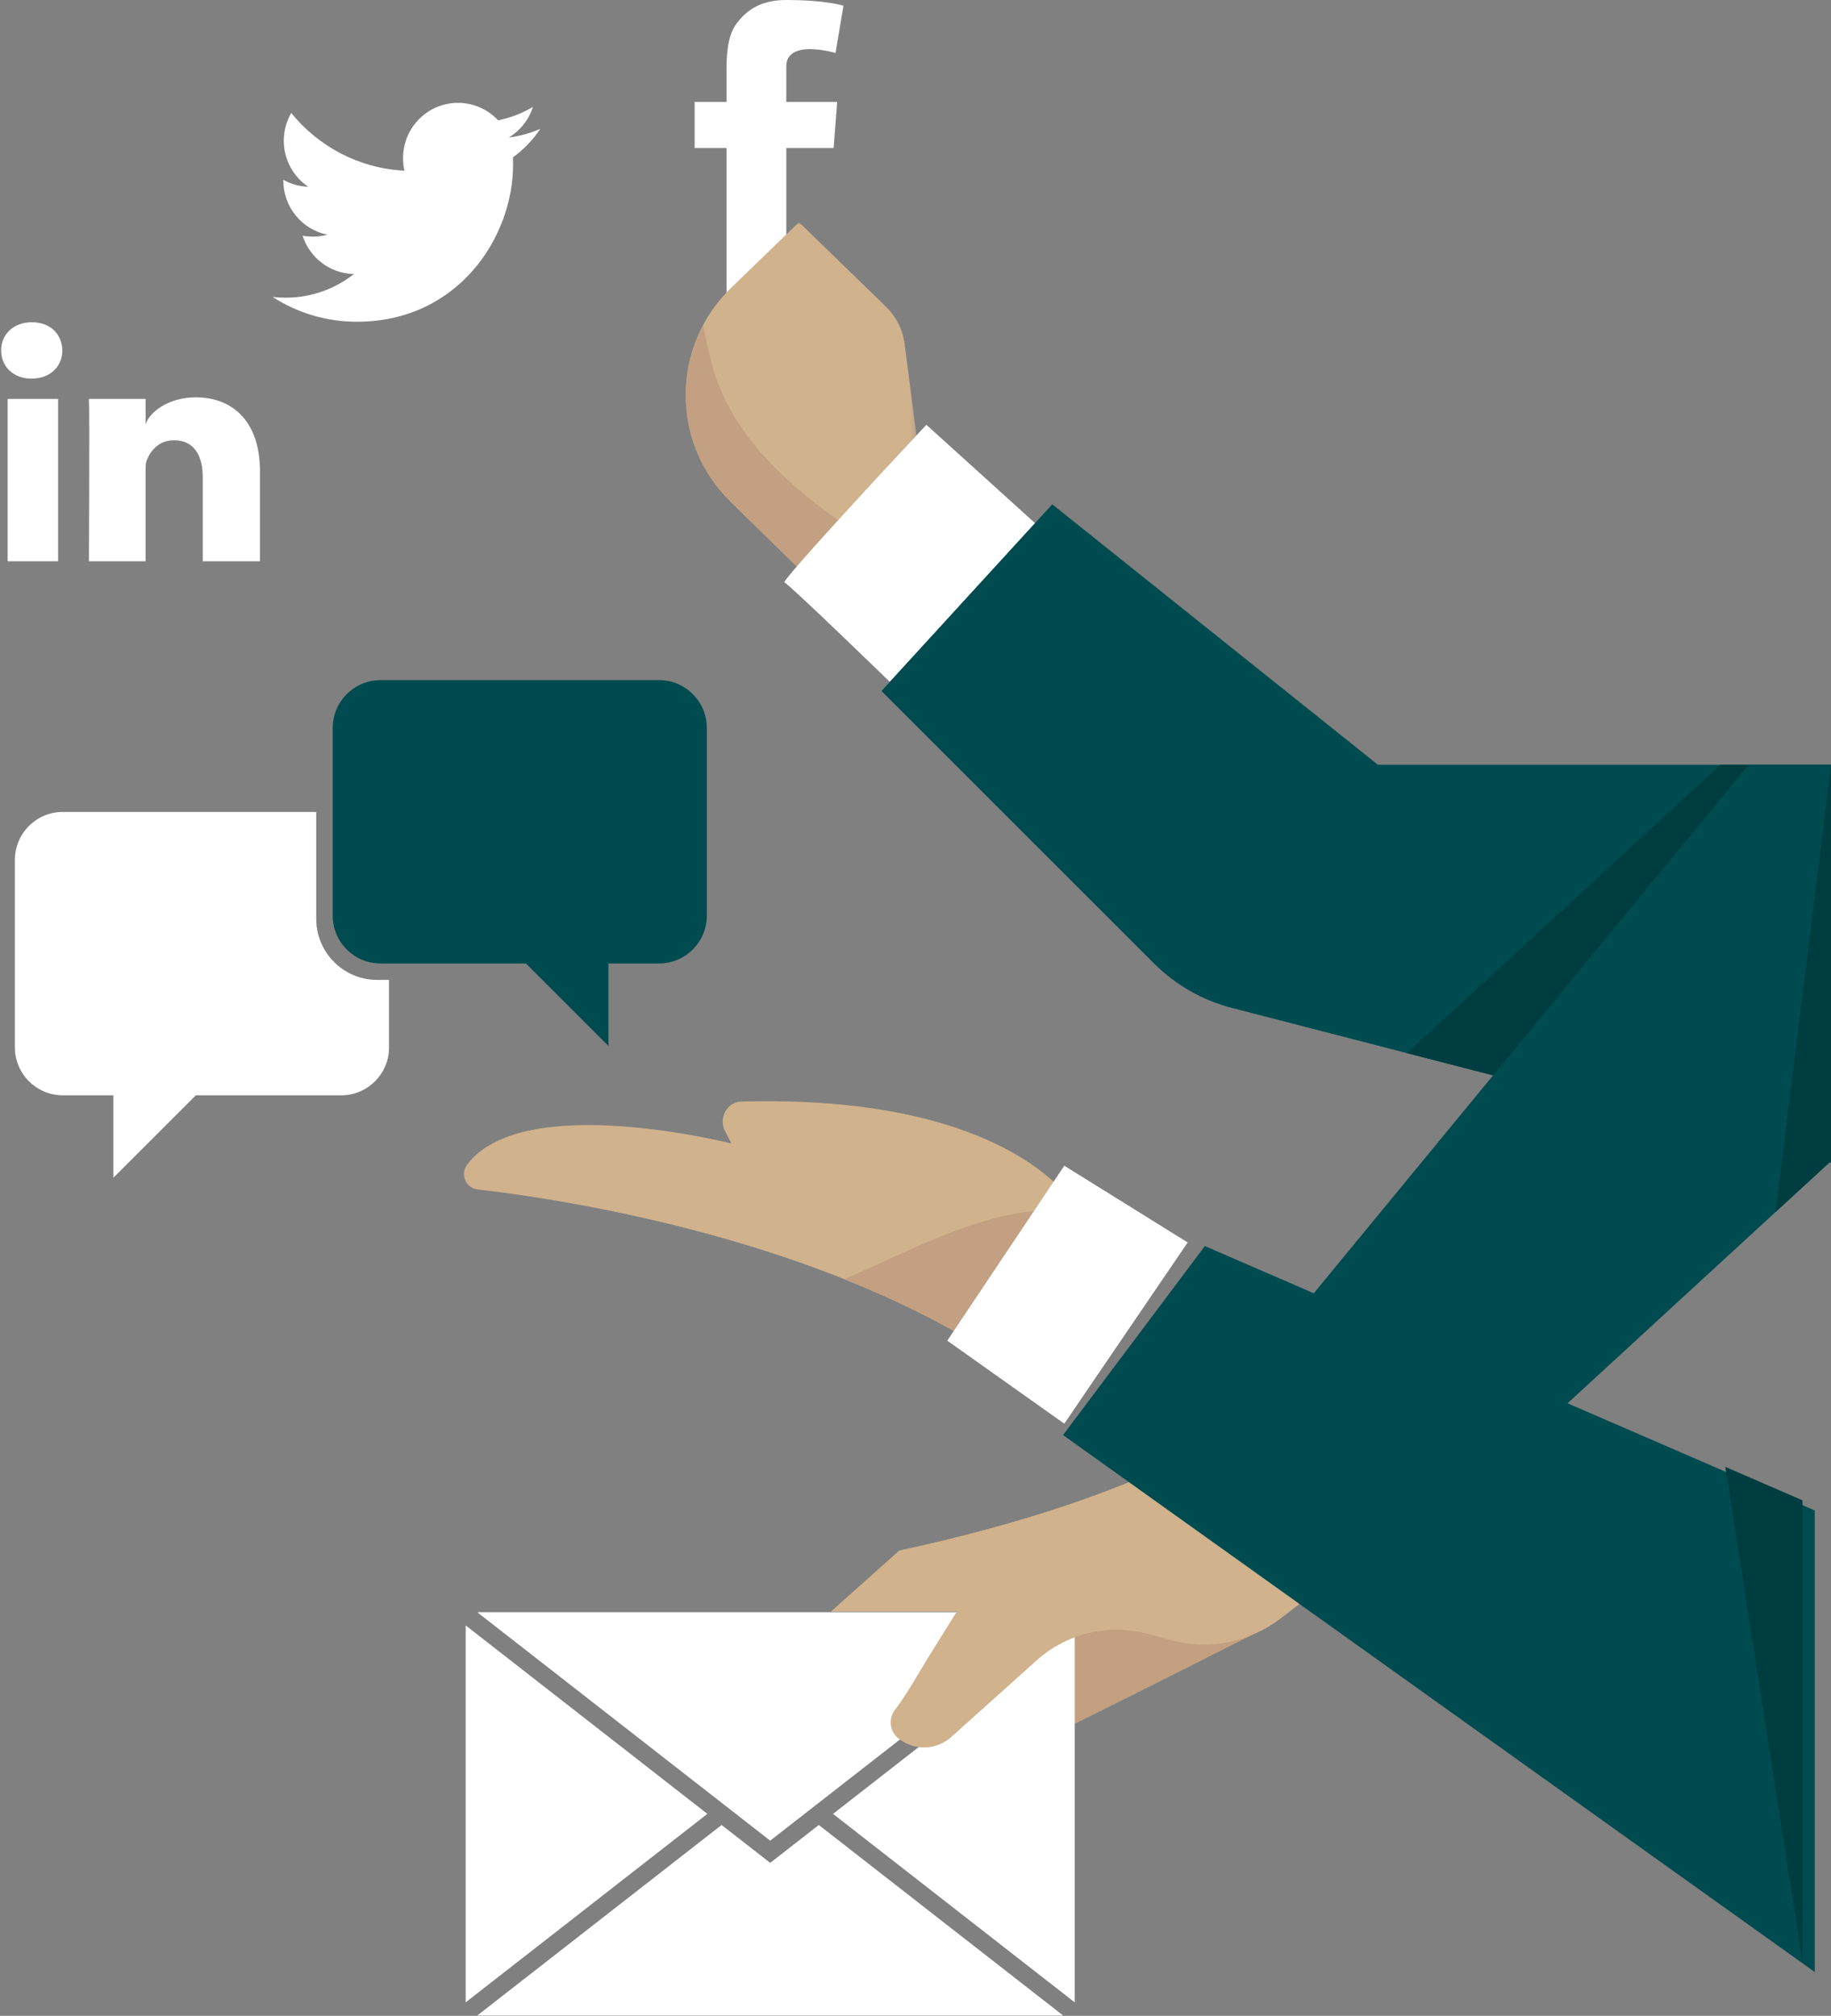 <svg width="356" height="392" viewBox="0 0 356 392" xmlns="http://www.w3.org/2000/svg" xmlns:xlink="http://www.w3.org/1999/xlink"><rect x="0" y="0" width="356" height="392" fill="#808080" stroke="none"/><defs><path id="a" d="M45.06.93H.192v66.95H45.06V.93z"/></defs><g fill="none" fill-rule="evenodd"><path d="M135.054 19.826h6.2v-6.023c0-2.657.068-6.752 2-9.29C145.288 1.826 148.082 0 152.883 0 160.705 0 164 1.114 164 1.114l-1.55 9.183s-2.584-.747-4.997-.747c-2.41 0-4.57.863-4.57 3.274v7.002h9.89l-.688 8.968h-9.203V59.95h-11.627V28.793h-6.2v-8.968z" fill="#FEFEFE"/><path d="M243.026 318.09s-39.486 20.033-43.71 21.71l-5.488-16.055 18.152-12.66 13.508 1.266 17.538 5.74z" fill="#C2A081"/><path d="M243.026 318.09s-39.486 20.033-43.71 21.71l-5.488-16.055 18.152-12.66 13.508 1.266 17.538 5.74z" fill="#C2A081"/><path fill="#FFF" d="M92.79 313.512h113.92l-56.96 44.42M161.965 352.723l46.993-36.646v73.296"/><path fill="#FFF" d="M140.3 354.882l9.45 7.368 9.45-7.368 47.508 37.055H92.793M137.533 352.723l-46.992 36.65v-73.3"/><path d="M241.887 275.917s-15.132 14.344-67.05 25.6l-13.303 11.886h24.485s-5.7 9.074-7.81 12.664c-1.305 2.22-2.75 4.524-4.192 6.405-1.318 1.722-1.067 4.16.61 5.53 3.032 2.482 7.425 2.38 10.338-.24l16.587-14.885c5.847-5.253 13.95-7.197 21.547-5.172l4.708 1.258c7.324 1.95 15.133.392 21.147-4.217l21.282-16.323-28.35-22.506z" fill="#D0B28D"/><path fill="#FFF" d="M291.136 281.263l-20.408 20.255-30.112-26.732 18.67-19.747"/><g transform="matrix(-1 0 0 1 178.374 42.28)"><mask id="b" fill="#fff"><use xlink:href="#a"/></mask><path d="M.192 42.383L2.5 24.58c.353-2.745 1.63-5.287 3.616-7.218L23.03.928l13.19 12.758c11.737 11.35 11.796 30.152.123 41.575l-12.88 12.62L.192 42.382z" fill="#D0B28D" mask="url(#b)"/></g><path d="M136.704 63.21c.5 2.6 1.058 5.082 1.63 7.333 3.317 13.087 13.762 22.916 24.72 30.693l-8.143 8.92-12.883-12.612c-9.435-9.236-11.192-23.29-5.323-34.335" fill="#C2A081"/><path d="M201.245 101.732L180.112 82.6s-28.427 30.385-27.582 30.666c.844.282 20.48 19.33 20.48 19.33l28.235-30.864z" fill="#FFF"/><path d="M356 148.717H267.91l-63.32-50.645-33.206 36.296 53.01 53c4.17 4.165 9.383 7.145 15.09 8.62L356 226.09v-77.37z" fill="#004B50"/><path fill="#003D41" d="M334.47 148.757v-.038H356v77.37l-82.46-21.303"/><path fill="#004B50" d="M339.987 148.717l-84.738 103 38.273 31.51 62.475-57.45v-77.06"/><path fill="#003D41" d="M356 148.717v77.06l-10.788 9.92"/><path d="M206.93 231.663c-.43.562-13.068-18.848-62.825-17.453-2.793.08-4.422 3.25-3.143 5.73l1.25 2.427s-40.612-10.37-51.41 4.14c-1.387 1.864-.236 4.53 2.072 4.793 13.652 1.548 58.17 7.927 93.285 27.917l20.77-27.554z" fill="#D0B28D"/><path d="M196.32 236.203c2.65-.545 5.324-.865 8.01-1.09l-18.172 24.104c-7.09-4.038-14.566-7.484-22.09-10.477 10.646-4.443 20.908-10.19 32.253-12.537" fill="#C2A081"/><path fill="#FFF" d="M230.918 241.61l-23.987-14.928-22.753 34.023 22.754 16.14"/><path fill="#004B50" d="M352.838 293.713L234.26 242.305l-27.573 36.757 146.15 104.41"/><path fill="#003D41" d="M335.444 285.242l15.01 6.507v89.758"/><path d="M73.997 132.255h54.123c5.144 0 9.31 4.166 9.31 9.31v36.482c0 5.14-4.166 9.31-9.31 9.31h-9.826v16.036l-16.037-16.037h-28.26c-5.144 0-9.31-4.17-9.31-9.31v-36.482c0-5.143 4.166-9.31 9.31-9.31" fill="#004B50"/><path d="M12.208 157.89h49.28v20.818c0 6.53 5.313 11.842 11.847 11.842h2.307v13.133c0 5.14-4.167 9.31-9.31 9.31h-28.26l-16.037 16.036V212.99h-9.827c-5.144 0-9.31-4.17-9.31-9.31V167.2c0-5.143 4.166-9.31 9.31-9.31" fill="#FFF"/><g fill="#FFF"><path d="M105.062 25.04c-1.913.855-3.975 1.433-6.133 1.694 2.206-1.33 3.9-3.436 4.693-5.944-2.063 1.232-4.345 2.124-6.784 2.603C94.895 21.306 92.117 20 89.043 20c-5.895 0-10.677 4.816-10.677 10.745 0 .845.09 1.66.275 2.447-8.878-.45-16.746-4.72-22.018-11.228-.92 1.595-1.445 3.44-1.445 5.41 0 3.72 1.884 7.013 4.75 8.94-1.75-.055-3.397-.54-4.84-1.343v.133c0 5.21 3.682 9.553 8.572 10.536-.9.25-1.84.377-2.818.377-.687 0-1.36-.06-2.007-.187 1.356 4.263 5.302 7.373 9.977 7.456-3.658 2.883-8.263 4.598-13.265 4.598-.863 0-1.716-.046-2.55-.144 4.727 3.046 10.34 4.825 16.373 4.825 19.65 0 30.39-16.37 30.39-30.572 0-.467-.01-.93-.03-1.39 2.087-1.518 3.902-3.408 5.33-5.562M50.544 109.148H39.422v-16.34c0-4.28-1.74-7.197-5.566-7.197-2.927 0-4.554 1.968-5.312 3.87-.284.678-.24 1.628-.24 2.58v17.088H17.287s.142-28.95 0-31.58h11.02v4.957c.65-2.17 4.17-5.262 9.793-5.262 6.967 0 12.444 4.54 12.444 14.327v17.558zM6.142 73.618h-.07c-3.55 0-5.853-2.414-5.853-5.47 0-3.123 2.372-5.486 5.99-5.486 3.62 0 5.844 2.357 5.915 5.476 0 3.057-2.296 5.48-5.983 5.48zm-4.657 35.53h9.812v-31.58H1.485v31.58z"/></g></g></svg>